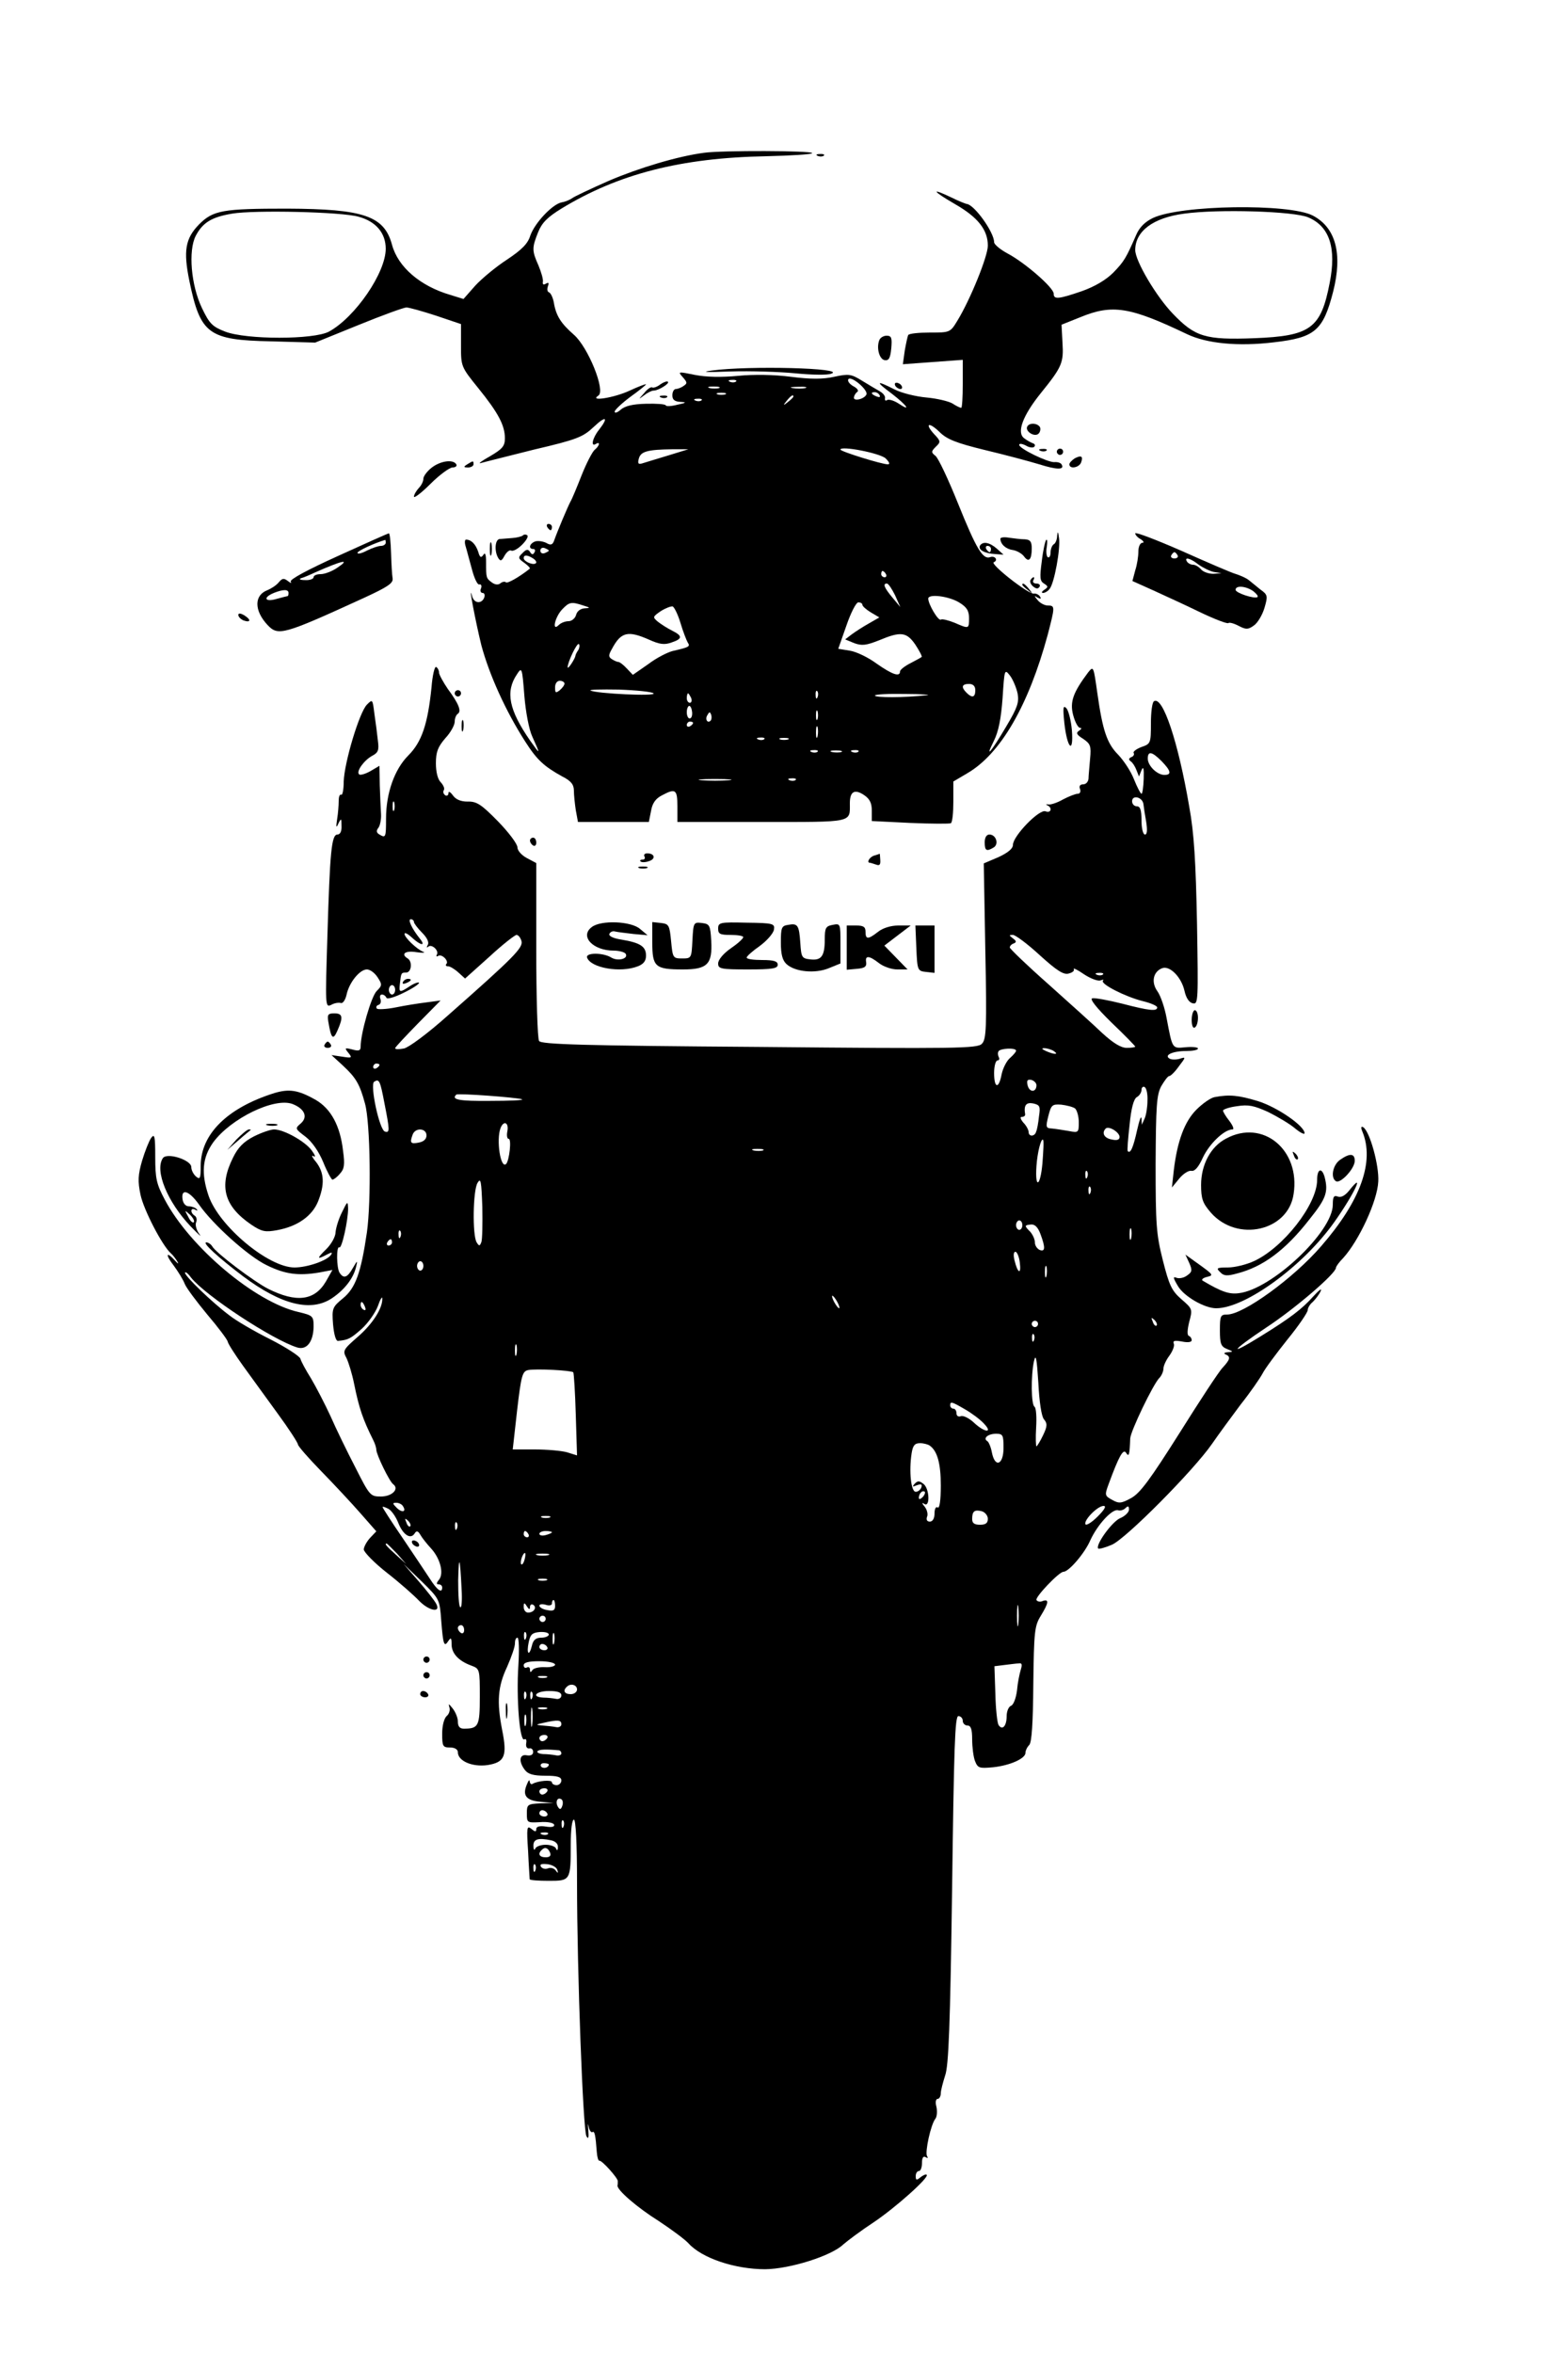 <?xml version="1.0" standalone="no"?>
<!DOCTYPE svg PUBLIC "-//W3C//DTD SVG 20010904//EN"
 "http://www.w3.org/TR/2001/REC-SVG-20010904/DTD/svg10.dtd">
<svg version="1.0" xmlns="http://www.w3.org/2000/svg"
 width="500pt" height="750pt" viewBox="0 0 500 750"
 preserveAspectRatio="xMidYMid meet">

<g transform="translate(0,750) scale(0.1,-0.1)"
fill="#000000" stroke="none">
<path d="M2245 7013 c-84 -11 -207 -48 -303 -89 -59 -26 -112 -51 -118 -56 -7
-5 -21 -11 -33 -13 -30 -6 -86 -66 -100 -106 -8 -26 -27 -45 -75 -77 -34 -22
-80 -60 -101 -83 l-37 -42 -42 13 c-96 28 -167 89 -186 160 -25 92 -90 114
-335 115 -204 0 -235 -5 -280 -50 -44 -45 -51 -84 -31 -181 35 -169 60 -188
261 -192 l140 -4 138 56 c76 31 145 56 153 56 8 0 51 -12 94 -26 l80 -27 0
-68 c0 -67 0 -68 55 -136 64 -79 85 -119 85 -160 0 -25 -8 -34 -47 -57 -27
-15 -40 -25 -30 -22 10 3 87 22 170 43 137 32 156 40 190 72 39 37 49 32 17
-9 -21 -26 -27 -56 -10 -45 15 9 12 -6 -4 -19 -7 -6 -26 -42 -41 -80 -15 -38
-31 -77 -36 -85 -9 -17 -42 -95 -52 -124 -5 -14 -11 -16 -26 -7 -11 5 -27 7
-35 4 -18 -7 -22 -24 -5 -24 5 0 7 -5 3 -11 -4 -8 -9 -7 -14 2 -6 9 -12 9 -24
-4 -15 -14 -14 -17 6 -31 12 -9 20 -17 17 -19 -33 -26 -71 -48 -76 -43 -3 3
-11 2 -17 -3 -7 -6 -17 -5 -27 2 -19 14 -19 15 -19 65 0 25 -3 33 -9 23 -7
-10 -11 -8 -16 10 -8 24 -22 39 -39 39 -4 0 -5 -10 -1 -22 4 -13 12 -45 20
-73 7 -27 17 -49 23 -48 6 2 9 -4 6 -12 -4 -8 -1 -15 5 -15 6 0 8 -7 5 -15 -8
-20 -31 -19 -38 3 -15 54 10 -78 29 -155 25 -93 77 -209 140 -307 37 -58 60
-79 118 -111 28 -14 37 -26 37 -45 0 -14 3 -42 6 -62 l7 -38 113 0 113 0 7 35
c4 25 15 40 35 50 43 23 49 19 49 -35 l0 -50 269 0 c295 0 281 -3 281 60 0 37
15 46 45 26 18 -12 25 -25 25 -50 l0 -33 122 -6 c68 -3 126 -3 130 -1 5 3 8
34 8 69 l0 64 44 26 c107 62 196 217 257 442 23 89 24 93 0 93 -10 0 -25 8
-32 17 -12 14 -12 16 0 8 10 -5 12 -4 7 4 -4 6 -13 10 -19 9 -16 -4 -142 95
-128 100 6 2 9 8 6 12 -3 5 -11 7 -18 4 -23 -8 -44 27 -102 171 -31 77 -63
145 -72 152 -14 11 -14 14 1 29 16 15 16 18 -5 40 -32 35 -17 40 17 7 23 -23
53 -35 143 -57 63 -15 142 -36 175 -46 57 -18 82 -18 71 0 -3 5 -13 8 -23 7
-21 -1 -112 43 -112 55 0 5 9 4 21 -2 11 -7 24 -8 27 -4 4 4 2 9 -4 11 -6 2
-19 9 -28 16 -25 18 -5 72 53 144 68 84 73 97 69 161 l-3 57 60 24 c102 42
158 33 340 -54 63 -30 163 -40 278 -26 130 15 156 37 188 161 31 122 8 205
-65 243 -76 39 -422 34 -510 -8 -25 -12 -43 -30 -53 -54 -32 -73 -38 -84 -73
-120 -23 -23 -58 -44 -100 -59 -76 -26 -90 -27 -90 -8 0 19 -92 99 -147 128
-24 13 -43 29 -43 36 0 32 -64 121 -88 122 -4 1 -25 9 -47 20 -69 33 -63 22
11 -21 73 -42 104 -82 104 -132 0 -34 -56 -172 -97 -239 -23 -38 -24 -38 -88
-38 -35 0 -66 -3 -69 -8 -2 -4 -7 -27 -11 -50 l-6 -43 95 7 96 7 0 -77 c0 -42
-2 -76 -5 -76 -3 0 -16 6 -28 14 -12 7 -49 16 -83 19 -33 3 -79 14 -102 26
-59 30 -62 26 -8 -14 49 -38 63 -59 21 -31 -14 9 -30 14 -36 11 -5 -4 -8 -1
-7 5 2 7 -6 17 -17 23 -11 6 -37 22 -57 34 -34 21 -42 22 -88 12 -36 -8 -75
-8 -138 0 -54 7 -118 8 -169 3 -53 -5 -101 -4 -137 3 -54 11 -55 11 -39 -7 15
-17 15 -20 3 -28 -8 -6 -20 -10 -25 -10 -6 0 -11 -9 -11 -20 0 -14 7 -20 26
-21 20 -1 19 -3 -10 -9 -19 -5 -36 -6 -37 -2 -2 4 -30 6 -64 5 -42 -1 -66 -7
-80 -19 -10 -9 -19 -12 -19 -6 0 5 23 27 50 47 28 20 50 38 50 40 0 2 -24 -7
-52 -20 -49 -23 -131 -36 -100 -16 24 15 -33 155 -78 194 -41 36 -57 60 -64
103 -3 16 -10 30 -15 32 -6 2 -7 10 -4 19 4 11 3 14 -6 9 -8 -5 -11 -3 -10 5
2 8 -5 31 -14 53 -21 47 -21 56 -1 106 12 30 30 48 74 75 182 111 382 162 653
167 81 2 147 6 147 10 0 8 -289 9 -345 1z m-1101 -204 c55 -15 86 -52 86 -102
0 -76 -97 -218 -181 -264 -49 -26 -263 -26 -331 0 -41 16 -50 25 -74 75 -35
73 -44 183 -20 230 22 42 50 60 116 71 68 12 351 6 404 -10z m3028 -2 c68 -29
90 -98 68 -209 -28 -145 -61 -169 -240 -176 -156 -6 -189 4 -260 78 -53 55
-120 168 -120 203 0 60 57 103 156 116 107 15 351 8 396 -12z m-1409 -564 c-6
-15 -43 -24 -40 -9 1 6 6 14 11 17 5 4 -1 12 -13 18 -12 7 -19 16 -16 22 8 13
63 -33 58 -48z m-416 41 c-3 -3 -12 -4 -19 -1 -8 3 -5 6 6 6 11 1 17 -2 13 -5z
m-54 -21 c-7 -2 -21 -2 -30 0 -10 3 -4 5 12 5 17 0 24 -2 18 -5z m275 0 c-10
-2 -28 -2 -40 0 -13 2 -5 4 17 4 22 1 32 -1 23 -4z m-255 -20 c-7 -2 -19 -2
-25 0 -7 3 -2 5 12 5 14 0 19 -2 13 -5z m492 -3 c3 -6 -1 -7 -9 -4 -18 7 -21
14 -7 14 6 0 13 -4 16 -10z m-275 -4 c0 -2 -8 -10 -17 -17 -16 -13 -17 -12 -4
4 13 16 21 21 21 13z m-293 -12 c-3 -3 -12 -4 -19 -1 -8 3 -5 6 6 6 11 1 17
-2 13 -5z m-107 -176 c-36 -11 -73 -22 -82 -25 -13 -4 -15 0 -11 15 6 23 27
29 108 30 l50 0 -65 -20z m694 -9 c12 -12 15 -19 7 -19 -19 0 -151 41 -151 47
0 13 125 -11 144 -28z m-1074 -294 c0 -2 -6 -5 -13 -8 -8 -3 -14 1 -14 8 0 7
6 11 14 8 7 -3 13 -6 13 -8z m-50 -25 c8 -5 12 -12 9 -15 -8 -8 -39 5 -39 16
0 11 11 11 30 -1z m1125 -50 c3 -5 1 -10 -4 -10 -6 0 -11 5 -11 10 0 6 2 10 4
10 3 0 8 -4 11 -10z m29 -67 l17 -38 -25 30 c-26 31 -32 45 -18 45 5 0 16 -17
26 -37z m204 -23 c25 -15 32 -27 32 -50 0 -35 0 -35 -46 -15 -20 8 -40 13 -44
10 -8 -5 -40 49 -40 67 0 16 65 8 98 -12z m-1198 -10 c23 -7 23 -8 4 -9 -13
-1 -24 -9 -27 -21 -3 -11 -14 -20 -24 -20 -10 0 -24 -5 -31 -12 -23 -23 -13
24 10 49 23 24 29 26 68 13z m890 2 c0 -4 12 -15 27 -24 l27 -16 -33 -19 c-18
-10 -43 -26 -55 -35 l-21 -16 29 -12 c25 -9 38 -7 79 9 69 29 88 27 116 -14
13 -20 22 -37 20 -39 -2 -2 -19 -11 -36 -20 -18 -9 -33 -21 -33 -26 0 -19 -25
-10 -75 25 -27 20 -65 38 -85 41 l-37 6 26 74 c14 41 31 74 38 74 7 0 13 -3
13 -8z m-580 -58 c8 -27 19 -55 23 -62 9 -13 4 -15 -48 -27 -16 -4 -52 -22
-78 -42 l-49 -34 -19 20 c-11 12 -23 21 -27 21 -4 0 -13 4 -21 9 -11 7 -11 13
0 32 29 55 51 60 119 30 33 -15 49 -17 71 -9 36 12 36 21 2 38 -16 8 -36 21
-46 29 -16 14 -16 15 10 33 16 10 32 16 38 15 5 -2 17 -26 25 -53z m-326 -86
c-5 -7 -9 -15 -9 -18 -1 -9 -24 -45 -25 -37 0 16 30 80 36 74 3 -3 2 -12 -2
-19z m-147 -275 c27 -60 27 -61 -7 -13 -67 97 -79 155 -42 210 16 25 17 23 24
-67 4 -51 15 -109 25 -130z m1548 136 c5 -28 -1 -45 -36 -104 -49 -83 -70
-107 -40 -47 15 30 23 70 28 137 6 92 6 94 24 71 9 -12 20 -38 24 -57z m-1445
32 c0 -5 -7 -14 -15 -21 -13 -10 -15 -9 -15 9 0 12 6 21 15 21 8 0 15 -4 15
-9z m1310 -21 c0 -23 -10 -26 -28 -8 -18 18 -15 28 8 28 13 0 20 -7 20 -20z
m-1026 -10 c10 -10 -182 -1 -201 9 -6 3 34 4 90 3 56 -2 106 -7 111 -12z m523
-12 c-3 -8 -6 -5 -6 6 -1 11 2 17 5 13 3 -3 4 -12 1 -19z m-403 -3 c3 -8 1
-15 -4 -15 -6 0 -10 7 -10 15 0 8 2 15 4 15 2 0 6 -7 10 -15z m751 9 c-71 -8
-165 -8 -165 -1 0 4 44 6 98 5 53 0 84 -3 67 -4z m-748 -54 c1 -11 -2 -20 -8
-20 -5 0 -9 9 -9 20 0 11 4 20 8 20 4 0 8 -9 9 -20z m400 -22 c-3 -7 -5 -2 -5
12 0 14 2 19 5 13 2 -7 2 -19 0 -25z m-341 -5 c-10 -10 -19 5 -10 18 6 11 8
11 12 0 2 -7 1 -15 -2 -18z m-56 -7 c0 -3 -4 -8 -10 -11 -5 -3 -10 -1 -10 4 0
6 5 11 10 11 6 0 10 -2 10 -4z m397 -43 c-3 -10 -5 -4 -5 12 0 17 2 24 5 18 2
-7 2 -21 0 -30z m-170 -9 c-3 -3 -12 -4 -19 -1 -8 3 -5 6 6 6 11 1 17 -2 13
-5z m76 -1 c-7 -2 -19 -2 -25 0 -7 3 -2 5 12 5 14 0 19 -2 13 -5z m94 -39 c-3
-3 -12 -4 -19 -1 -8 3 -5 6 6 6 11 1 17 -2 13 -5z m76 -1 c-7 -2 -21 -2 -30 0
-10 3 -4 5 12 5 17 0 24 -2 18 -5z m54 1 c-3 -3 -12 -4 -19 -1 -8 3 -5 6 6 6
11 1 17 -2 13 -5z m-414 -91 c-24 -2 -62 -2 -85 0 -24 2 -5 4 42 4 47 0 66 -2
43 -4z m214 1 c-3 -3 -12 -4 -19 -1 -8 3 -5 6 6 6 11 1 17 -2 13 -5z"/>
<path d="M2608 7003 c7 -3 16 -2 19 1 4 3 -2 6 -13 5 -11 0 -14 -3 -6 -6z"/>
<path d="M2804 6416 c-10 -25 0 -61 17 -64 13 -2 18 6 21 37 3 34 1 41 -15 41
-9 0 -20 -6 -23 -14z"/>
<path d="M2270 6319 c-38 -5 -19 -6 60 -3 63 2 156 -1 207 -6 51 -5 102 -6
114 -1 49 18 -263 26 -381 10z"/>
<path d="M2106 6275 c-10 -8 -22 -12 -26 -10 -4 3 -16 -5 -26 -18 -19 -21 -19
-21 0 -7 10 8 24 15 30 15 16 0 52 23 46 28 -3 3 -14 -1 -24 -8z"/>
<path d="M2855 6270 c3 -5 11 -10 16 -10 6 0 7 5 4 10 -3 6 -11 10 -16 10 -6
0 -7 -4 -4 -10z"/>
<path d="M2108 6233 c7 -3 16 -2 19 1 4 3 -2 6 -13 5 -11 0 -14 -3 -6 -6z"/>
<path d="M3276 6141 c-9 -15 23 -36 36 -23 5 5 7 15 4 21 -9 13 -33 14 -40 2z"/>
<path d="M3318 6063 c7 -3 16 -2 19 1 4 3 -2 6 -13 5 -11 0 -14 -3 -6 -6z"/>
<path d="M3370 6060 c0 -5 5 -10 10 -10 6 0 10 5 10 10 0 6 -4 10 -10 10 -5 0
-10 -4 -10 -10z"/>
<path d="M3427 6039 c-9 -6 -17 -14 -17 -19 0 -16 30 -11 37 5 8 21 1 25 -20
14z"/>
<path d="M1376 6009 c-14 -11 -26 -27 -26 -35 0 -9 -7 -22 -15 -30 -8 -9 -15
-21 -15 -27 0 -6 24 12 53 41 29 29 61 52 70 52 10 0 15 5 12 10 -10 17 -51
11 -79 -11z"/>
<path d="M1490 6020 c-13 -8 -12 -10 3 -10 9 0 17 5 17 10 0 12 -1 12 -20 0z"/>
<path d="M1745 5820 c3 -5 8 -10 11 -10 2 0 4 5 4 10 0 6 -5 10 -11 10 -5 0
-7 -4 -4 -10z"/>
<path d="M3371 5793 c0 -12 -5 -25 -11 -28 -5 -3 -10 -15 -10 -26 0 -11 -4
-18 -9 -15 -4 3 -6 18 -3 33 2 16 2 25 -2 22 -3 -3 -10 -33 -14 -68 -7 -52 -6
-63 7 -71 14 -9 14 -11 1 -20 -8 -5 -10 -10 -4 -10 6 0 16 6 21 13 15 18 35
128 30 162 -3 21 -4 23 -6 8z"/>
<path d="M3620 5800 c0 -5 8 -14 18 -19 9 -6 11 -11 5 -11 -7 0 -13 -12 -13
-28 0 -15 -4 -42 -10 -60 l-9 -34 67 -30 c37 -17 105 -48 150 -70 46 -22 86
-37 89 -34 3 3 18 -1 33 -9 23 -12 30 -12 48 1 12 8 27 33 34 56 11 38 11 42
-13 59 -13 11 -30 24 -37 30 -7 6 -25 14 -40 19 -15 4 -93 38 -174 74 -82 36
-148 61 -148 56z m135 -70 c3 -5 -1 -10 -10 -10 -9 0 -13 5 -10 10 3 6 8 10
10 10 2 0 7 -4 10 -10z m66 -29 c14 -10 36 -21 49 -24 l25 -4 -26 -2 c-15 0
-32 6 -39 14 -7 8 -18 15 -26 15 -7 0 -16 5 -19 10 -10 16 11 11 36 -9z m175
-85 c10 -8 17 -16 14 -19 -9 -7 -70 13 -70 23 0 15 33 12 56 -4z"/>
<path d="M1078 5728 c-97 -44 -155 -75 -151 -82 4 -6 0 -5 -9 2 -13 10 -18 9
-29 -4 -7 -9 -24 -20 -36 -25 -43 -16 -43 -65 0 -111 34 -36 49 -32 307 86 76
35 94 47 92 62 -2 11 -4 47 -5 81 -1 35 -4 63 -7 63 -3 0 -76 -33 -162 -72z
m152 42 c0 -5 -7 -10 -15 -10 -9 0 -29 -7 -45 -15 -17 -9 -30 -12 -30 -7 0 6
54 31 88 41 1 1 2 -3 2 -9z m-155 -80 c-16 -11 -40 -20 -52 -20 -13 0 -23 -4
-23 -10 0 -5 -12 -10 -27 -9 -16 0 -21 3 -13 6 8 2 29 11 46 19 86 38 114 44
69 14z m-155 -80 c0 -5 -1 -10 -3 -10 -1 0 -17 -4 -35 -9 -37 -11 -45 4 -9 19
30 12 47 12 47 0z"/>
<path d="M1667 5793 c-4 -3 -19 -7 -34 -8 -16 -1 -34 -3 -40 -3 -15 -2 -17
-40 -4 -61 7 -11 11 -9 20 8 7 12 16 19 21 16 6 -3 21 5 35 19 14 14 21 27 16
30 -4 3 -11 3 -14 -1z"/>
<path d="M3190 5783 c0 -17 17 -33 39 -36 13 -2 29 -11 36 -20 15 -21 25 -12
25 25 0 22 -5 28 -22 29 -13 0 -35 3 -50 5 -16 3 -28 1 -28 -3z"/>
<path d="M1562 5750 c0 -19 2 -27 5 -17 2 9 2 25 0 35 -3 9 -5 1 -5 -18z"/>
<path d="M3125 5761 c-7 -13 14 -25 48 -27 l27 -2 -21 19 c-24 21 -45 24 -54
10z m35 -11 c0 -5 -2 -10 -4 -10 -3 0 -8 5 -11 10 -3 6 -1 10 4 10 6 0 11 -4
11 -10z"/>
<path d="M3286 5651 c-3 -5 1 -14 8 -20 10 -8 16 -9 21 -1 3 5 -1 10 -10 10
-9 0 -13 5 -10 10 3 6 4 10 1 10 -3 0 -7 -4 -10 -9z"/>
<path d="M3260 5636 c0 -2 8 -10 18 -17 15 -13 16 -12 3 4 -13 16 -21 21 -21
13z"/>
<path d="M760 5540 c0 -6 7 -13 15 -17 24 -9 27 1 5 15 -13 8 -20 8 -20 2z"/>
<path d="M1376 5309 c-12 -117 -31 -174 -74 -217 -44 -44 -71 -120 -71 -201 0
-60 -1 -63 -21 -51 -10 6 -11 12 -3 22 5 7 9 27 8 43 -1 17 -3 58 -4 92 l-1
62 -29 -17 c-16 -9 -33 -14 -36 -10 -10 9 16 45 42 59 19 10 22 18 18 48 -2
20 -7 58 -11 85 -6 48 -6 48 -24 30 -24 -24 -72 -184 -74 -245 0 -26 -4 -45
-8 -42 -5 2 -8 -7 -8 -20 0 -14 -2 -40 -5 -58 -4 -26 -3 -30 4 -14 9 18 10 17
10 -7 1 -17 -4 -28 -13 -28 -19 0 -24 -55 -32 -324 -7 -223 -7 -228 12 -219
10 6 24 8 31 6 6 -2 14 9 18 26 8 39 42 81 65 81 10 0 25 -11 34 -25 15 -23
15 -26 -3 -44 -17 -17 -51 -134 -51 -177 0 -13 -6 -15 -27 -9 -24 6 -25 5 -12
-11 13 -16 11 -17 -20 -12 l-34 5 36 -33 c42 -39 54 -59 71 -122 17 -61 20
-311 6 -410 -19 -129 -36 -177 -76 -210 -34 -28 -36 -32 -32 -83 3 -33 9 -54
16 -53 32 3 40 7 75 38 21 19 44 52 52 73 7 21 14 32 14 25 2 -31 -31 -82 -77
-122 -48 -42 -50 -45 -37 -69 7 -15 18 -51 24 -81 16 -79 28 -114 62 -182 5
-10 9 -23 9 -29 0 -15 42 -102 54 -110 20 -15 -4 -39 -39 -39 -34 0 -36 2 -82
93 -26 50 -62 124 -79 163 -18 39 -46 93 -62 120 -17 27 -32 55 -34 63 -2 8
-45 36 -96 62 -52 26 -110 60 -130 76 -55 41 -142 125 -142 136 0 5 9 -1 19
-15 46 -58 261 -199 339 -223 30 -9 51 18 52 66 0 34 -2 36 -48 47 -138 31
-347 207 -427 359 -26 49 -30 67 -30 135 0 66 -2 76 -13 61 -7 -10 -20 -43
-29 -73 -13 -45 -14 -65 -5 -108 10 -48 69 -162 97 -187 6 -5 15 -17 20 -25 6
-10 3 -9 -7 2 -28 31 -32 20 -4 -16 14 -19 30 -45 35 -58 5 -13 38 -57 72 -98
35 -41 64 -80 65 -86 1 -7 23 -41 48 -76 25 -35 75 -103 111 -153 36 -49 65
-94 65 -99 0 -5 33 -43 74 -85 41 -42 97 -102 125 -134 l51 -58 -20 -21 c-11
-12 -20 -29 -20 -37 1 -9 34 -43 75 -75 41 -32 86 -72 101 -88 32 -33 71 -40
55 -10 -5 10 -31 43 -57 73 l-47 54 58 -56 c57 -56 57 -57 62 -125 6 -76 9
-86 23 -64 8 12 10 9 10 -11 0 -29 22 -53 63 -68 27 -10 27 -12 27 -100 0 -93
-4 -101 -51 -101 -13 0 -19 7 -19 23 0 12 -8 31 -17 42 -12 15 -14 16 -10 3 3
-9 -1 -22 -9 -28 -8 -8 -14 -30 -14 -56 0 -40 2 -44 25 -44 15 0 25 -6 25 -15
0 -28 46 -48 95 -41 55 9 63 29 46 113 -17 88 -14 137 16 200 14 32 26 66 25
76 0 9 3 17 8 17 5 0 6 -40 3 -88 -7 -104 4 -245 19 -236 5 3 8 -2 6 -12 -2
-11 2 -18 10 -17 6 2 12 -3 12 -11 0 -9 -7 -13 -20 -11 -24 5 -27 -20 -6 -47
10 -13 27 -18 65 -18 39 0 51 -4 51 -15 0 -8 -7 -15 -15 -15 -8 0 -15 4 -15 9
0 9 -45 5 -62 -5 -4 -3 -8 1 -9 8 0 7 -4 3 -9 -10 -15 -35 -2 -51 43 -55 l42
-4 -42 -1 c-41 -2 -43 -4 -43 -32 0 -30 1 -30 42 -28 23 2 43 -2 45 -8 2 -7
-8 -9 -27 -6 -19 3 -30 0 -30 -8 0 -10 -4 -9 -16 1 -14 11 -15 4 -10 -72 2
-46 5 -86 5 -89 1 -3 28 -5 60 -5 70 0 71 0 71 118 0 44 4 77 10 77 6 0 10
-74 10 -202 0 -278 19 -788 30 -807 6 -11 8 -5 6 19 -2 19 -1 25 1 12 2 -12 8
-20 12 -18 7 5 10 -9 14 -63 1 -16 5 -29 8 -28 8 2 59 -55 59 -65 0 -5 0 -11
-1 -14 -2 -14 61 -69 131 -113 41 -27 84 -59 95 -71 43 -48 149 -83 245 -83
80 1 212 43 249 79 15 13 58 45 96 70 69 46 179 144 170 152 -2 3 -11 -1 -20
-8 -12 -10 -15 -10 -15 4 0 9 5 16 10 16 6 0 10 12 10 26 0 16 4 23 12 18 7
-4 8 -3 4 4 -7 12 12 101 27 119 5 7 6 24 3 38 -4 14 -2 25 4 25 5 0 10 8 10
18 0 9 7 35 14 57 11 31 16 161 22 593 6 454 9 552 20 552 8 0 14 -7 14 -15 0
-8 7 -15 15 -15 11 0 15 -12 15 -44 0 -25 4 -56 9 -69 9 -23 14 -24 58 -20 55
6 103 28 103 46 0 7 5 18 12 25 8 8 12 69 13 194 2 168 4 186 24 218 25 41 27
54 6 47 -8 -4 -17 -2 -20 3 -5 9 72 90 86 90 17 0 68 59 86 101 23 50 71 102
89 95 6 -2 17 1 23 7 8 8 11 7 11 -5 0 -8 -13 -21 -28 -27 -26 -11 -80 -86
-70 -97 3 -2 22 3 43 12 44 18 262 238 320 322 20 29 61 85 91 125 31 39 62
84 70 99 8 16 44 64 79 108 36 44 65 87 65 94 0 7 7 19 16 26 8 8 20 23 25 34
6 12 -5 4 -23 -16 -37 -41 -72 -68 -169 -128 -105 -65 -93 -46 18 28 93 61
223 173 223 191 0 4 10 18 23 31 50 55 109 181 112 244 3 51 -27 160 -48 173
-7 4 -8 -1 -3 -13 40 -96 -5 -221 -131 -366 -88 -102 -248 -218 -300 -218 -21
0 -23 -4 -23 -50 0 -43 3 -52 23 -60 20 -8 21 -9 2 -10 -11 -1 -14 -4 -7 -7
17 -7 15 -16 -9 -42 -12 -12 -74 -107 -138 -209 -93 -147 -125 -191 -154 -207
-31 -17 -39 -18 -60 -6 -24 13 -25 15 -12 50 33 90 47 115 56 100 9 -14 11 -7
13 46 1 23 73 173 93 193 7 7 13 21 13 30 0 9 9 28 19 41 10 14 17 31 14 38
-4 10 3 11 26 7 19 -4 31 -2 31 4 0 6 -4 12 -9 14 -6 2 -5 19 1 44 11 41 11
42 -25 73 -31 27 -39 45 -59 124 -21 83 -23 114 -23 307 1 184 3 220 18 248
10 17 21 32 25 32 5 0 19 14 31 31 23 30 23 31 2 24 -11 -3 -26 -3 -32 1 -18
11 11 24 54 24 20 0 37 3 37 8 0 4 -18 6 -39 4 -44 -4 -42 -7 -61 93 -6 33
-19 71 -29 85 -21 29 -14 63 15 74 24 9 61 -28 71 -72 5 -23 15 -38 27 -40 17
-4 17 10 13 255 -4 195 -9 286 -25 373 -35 205 -84 352 -112 335 -6 -3 -10
-35 -10 -71 0 -63 -1 -65 -30 -75 -16 -6 -28 -15 -25 -19 3 -5 -1 -11 -7 -13
-9 -4 -10 -8 -2 -14 6 -4 14 -17 18 -28 l8 -20 8 20 c6 14 8 6 7 -27 -1 -27
-4 -48 -7 -48 -3 0 -14 21 -24 46 -10 26 -33 60 -50 78 -36 36 -50 77 -67 198
-12 84 -12 86 -29 65 -48 -64 -59 -94 -48 -136 6 -23 16 -41 22 -41 6 0 5 -4
-3 -9 -11 -7 -8 -13 13 -26 23 -16 26 -22 22 -64 -2 -25 -5 -54 -5 -63 -1 -10
-8 -18 -17 -18 -10 0 -14 -6 -10 -15 3 -8 0 -15 -7 -15 -7 0 -28 -8 -47 -18
-19 -11 -41 -18 -48 -16 -7 1 -8 0 -2 -3 17 -8 11 -26 -6 -19 -20 8 -104 -79
-104 -107 0 -12 -16 -25 -46 -39 l-47 -20 5 -280 c5 -246 3 -281 -11 -295 -14
-15 -83 -16 -710 -10 -560 4 -696 8 -702 19 -5 7 -9 138 -9 290 l0 277 -30 16
c-17 9 -30 24 -30 34 0 11 -28 48 -62 83 -53 54 -68 64 -97 63 -22 0 -38 7
-47 20 -8 11 -14 14 -14 7 0 -7 -5 -10 -10 -7 -6 4 -8 11 -5 16 4 5 -1 16 -9
25 -10 9 -16 33 -16 61 0 36 6 52 30 80 17 18 30 42 30 53 0 10 4 21 10 25 12
8 3 32 -32 79 -15 22 -28 46 -28 52 0 7 -4 15 -9 18 -5 3 -12 -26 -15 -65z
m2328 -235 c30 -31 33 -44 9 -44 -23 0 -53 29 -53 52 0 25 13 23 44 -8z m-58
-136 c1 -10 5 -36 9 -58 4 -26 3 -40 -4 -40 -6 0 -11 19 -11 45 0 33 -4 45
-15 45 -8 0 -15 7 -15 16 0 21 32 14 36 -8z m-2389 -20 c-3 -7 -5 -2 -5 12 0
14 2 19 5 13 2 -7 2 -19 0 -25z m63 -357 c0 -4 12 -20 26 -34 16 -16 23 -31
18 -39 -4 -7 -4 -10 1 -6 11 11 36 -12 28 -25 -3 -5 -1 -7 4 -4 12 8 36 -17
26 -26 -3 -4 -1 -7 6 -7 6 0 21 -9 33 -20 l21 -19 77 69 c42 39 82 70 87 70 6
0 13 -9 16 -20 5 -21 -24 -51 -234 -236 -66 -59 -126 -103 -141 -106 -16 -3
-28 -3 -28 1 0 3 33 38 73 79 l72 73 -45 -6 c-25 -3 -69 -10 -98 -16 -30 -6
-57 -7 -60 -4 -4 4 -2 10 5 12 7 2 9 11 6 19 -3 8 -1 14 5 14 6 0 12 -5 14
-10 2 -6 26 1 56 16 29 14 51 29 48 32 -3 2 -17 -3 -30 -12 -32 -21 -34 -20
-31 7 4 36 4 37 20 37 17 0 21 35 5 45 -23 14 -8 26 28 20 20 -3 30 -2 22 1
-22 9 -60 46 -60 57 0 6 10 1 23 -11 28 -26 46 -29 26 -4 -25 31 -40 62 -29
62 5 0 10 -4 10 -9z m1996 -106 c54 -49 76 -63 92 -58 12 3 19 9 16 14 -3 5
12 -2 32 -16 21 -14 45 -23 53 -20 9 3 12 3 8 -1 -9 -10 71 -51 127 -65 25 -6
46 -15 46 -20 0 -13 -24 -11 -112 12 -44 11 -87 19 -95 17 -9 -2 13 -30 61
-77 42 -40 76 -75 76 -77 0 -2 -12 -4 -27 -4 -19 0 -44 16 -78 47 -27 26 -105
96 -172 156 -68 60 -123 113 -123 117 0 5 6 11 13 13 9 4 8 8 -3 16 -13 10
-13 11 0 11 8 0 47 -29 86 -65z m201 -61 c-3 -3 -12 -4 -19 -1 -8 3 -5 6 6 6
11 1 17 -2 13 -5z m-2257 -49 c0 -8 -4 -15 -10 -15 -5 0 -10 7 -10 15 0 8 5
15 10 15 6 0 10 -7 10 -15z m1980 -194 c0 -4 -9 -14 -19 -23 -11 -9 -23 -33
-27 -52 -9 -48 -24 -46 -24 4 0 22 5 40 11 40 5 0 7 5 4 10 -3 6 -4 14 -1 19
6 10 56 12 56 2z m120 -1 c18 -12 2 -12 -25 0 -13 6 -15 9 -5 9 8 0 22 -4 30
-9z m-2150 -44 c0 -3 -4 -8 -10 -11 -5 -3 -10 -1 -10 4 0 6 5 11 10 11 6 0 10
-2 10 -4z m16 -123 c17 -86 17 -94 2 -90 -18 3 -49 150 -35 159 16 10 19 5 33
-69z m2079 58 c0 -23 -22 -24 -28 -1 -4 16 -1 20 11 18 9 -2 17 -10 17 -17z
m354 -49 c0 -20 -4 -46 -9 -57 l-9 -20 -1 20 c-1 11 -7 -6 -14 -37 -12 -54
-21 -77 -30 -67 -2 2 1 40 6 84 5 52 13 82 23 88 8 4 15 15 15 23 0 8 5 12 10
9 6 -3 10 -23 9 -43z m-1994 4 c6 -3 -41 -5 -102 -5 -100 -1 -125 4 -108 20 5
5 194 -9 210 -15z m1648 -55 c-2 -20 -6 -42 -9 -48 -4 -16 -24 -17 -24 -1 0 6
-7 20 -17 30 -9 11 -11 18 -5 18 7 0 11 3 11 8 -5 29 3 39 25 35 22 -5 24 -9
19 -42z m115 26 c6 -5 12 -25 12 -44 0 -33 -1 -34 -32 -28 -18 3 -42 7 -54 8
-19 1 -20 4 -11 40 9 35 12 38 41 36 17 -2 37 -7 44 -12z m-1810 -72 c-3 -14
-1 -25 4 -25 10 0 2 -69 -8 -80 -18 -17 -32 77 -18 114 10 26 27 18 22 -9z
m1952 -19 c0 -9 -8 -12 -25 -8 -24 4 -33 21 -19 35 10 9 44 -12 44 -27z
m-2210 5 c0 -12 -9 -20 -25 -23 -26 -5 -29 -1 -19 26 9 23 44 20 44 -3z m1964
-90 c-7 -75 -24 -81 -19 -8 3 45 15 90 21 84 3 -2 1 -37 -2 -76z m-891 42 c-7
-2 -21 -2 -30 0 -10 3 -4 5 12 5 17 0 24 -2 18 -5z m1034 -85 c-3 -8 -6 -5 -6
6 -1 11 2 17 5 13 3 -3 4 -12 1 -19z m-1932 -207 c-5 -13 -7 -14 -15 -1 -14
22 -12 167 3 190 10 17 12 6 15 -77 1 -53 0 -104 -3 -112z m1942 157 c-3 -8
-6 -5 -6 6 -1 11 2 17 5 13 3 -3 4 -12 1 -19z m-217 -103 c0 -8 -4 -15 -10
-15 -5 0 -10 7 -10 15 0 8 5 15 10 15 6 0 10 -7 10 -15z m58 -29 c16 -43 15
-57 -3 -50 -8 4 -15 14 -15 24 0 10 -7 25 -15 34 -19 19 -19 21 3 23 12 1 22
-9 30 -31z m289 -13 c-3 -10 -5 -4 -5 12 0 17 2 24 5 18 2 -7 2 -21 0 -30z
m-2330 5 c-3 -8 -6 -5 -6 6 -1 11 2 17 5 13 3 -3 4 -12 1 -19z m-27 -18 c0 -5
-5 -10 -11 -10 -5 0 -7 5 -4 10 3 6 8 10 11 10 2 0 4 -4 4 -10z m2002 -65 c5
-39 -7 -34 -17 8 -4 16 -3 27 3 27 5 0 12 -16 14 -35z m-1902 -10 c0 -8 -4
-15 -10 -15 -5 0 -10 7 -10 15 0 8 5 15 10 15 6 0 10 -7 10 -15z m1987 -32
c-3 -10 -5 -4 -5 12 0 17 2 24 5 18 2 -7 2 -21 0 -30z m-667 -83 c6 -11 8 -20
6 -20 -3 0 -10 9 -16 20 -6 11 -8 20 -6 20 3 0 10 -9 16 -20z m-1506 -16 c3
-8 2 -12 -4 -9 -6 3 -10 10 -10 16 0 14 7 11 14 -7z m2524 -59 c-3 -3 -9 2
-12 12 -6 14 -5 15 5 6 7 -7 10 -15 7 -18z m-378 5 c0 -5 -4 -10 -10 -10 -5 0
-10 5 -10 10 0 6 5 10 10 10 6 0 10 -4 10 -10z m-13 -52 c-3 -8 -6 -5 -6 6 -1
11 2 17 5 13 3 -3 4 -12 1 -19z m-1650 -45 c-3 -10 -5 -4 -5 12 0 17 2 24 5
18 2 -7 2 -21 0 -30z m1682 -207 c11 -13 11 -22 -3 -51 -9 -19 -19 -35 -21
-35 -2 0 -3 27 -1 60 2 33 0 62 -5 66 -11 6 -12 98 -2 145 6 26 9 10 14 -68 3
-61 10 -108 18 -117z m-1501 150 c2 -3 6 -64 8 -135 l4 -130 -32 10 c-18 5
-64 9 -103 9 l-70 0 14 125 c13 112 17 124 35 128 27 5 137 -1 144 -7z m1249
-118 c21 -12 48 -32 60 -45 31 -32 3 -30 -32 3 -15 14 -34 23 -41 20 -8 -3
-14 1 -14 9 0 8 -4 15 -10 15 -5 0 -10 5 -10 10 0 14 4 13 47 -12z m123 -123
c0 -54 -27 -65 -37 -15 -3 17 -10 33 -14 36 -16 9 1 24 27 24 22 0 24 -4 24
-45z m-235 7 c24 -17 35 -57 35 -127 0 -48 -4 -74 -10 -70 -6 4 -10 -5 -10
-19 0 -16 -6 -26 -15 -26 -9 0 -12 6 -9 15 4 8 0 23 -7 32 -10 12 -10 15 -1 9
18 -11 16 49 -3 64 -13 10 -18 11 -28 1 -9 -10 -8 -11 7 -5 14 5 17 3 14 -7
-3 -8 -11 -14 -18 -14 -15 0 -22 65 -13 123 4 25 10 32 27 32 11 0 26 -4 31
-8z m-23 -164 c-7 -7 -12 -8 -12 -2 0 6 3 14 7 17 3 4 9 5 12 2 2 -3 -1 -11
-7 -17z m-1657 -29 c12 -18 -3 -22 -20 -5 -14 14 -14 16 -1 16 8 0 18 -5 21
-11z m-15 -53 c15 -38 39 -54 52 -34 6 10 11 9 19 -5 5 -9 21 -29 34 -43 29
-32 41 -79 25 -99 -9 -11 -9 -15 -1 -15 6 0 11 -4 11 -10 0 -20 -16 -9 -40 29
-14 21 -53 80 -87 130 -35 51 -63 95 -63 97 0 3 8 0 18 -5 10 -5 24 -25 32
-45z m2230 20 c-19 -19 -37 -30 -39 -24 -5 13 39 58 58 58 10 0 3 -12 -19 -34z
m-350 -7 c0 -14 -7 -19 -25 -19 -18 0 -25 5 -25 18 0 25 7 31 31 25 10 -3 19
-14 19 -24z m-1397 4 c-7 -2 -19 -2 -25 0 -7 3 -2 5 12 5 14 0 19 -2 13 -5z
m-445 -28 c-3 -3 -9 2 -12 12 -6 14 -5 15 5 6 7 -7 10 -15 7 -18z m149 -7 c-3
-8 -6 -5 -6 6 -1 11 2 17 5 13 3 -3 4 -12 1 -19z m228 -18 c3 -5 1 -10 -4 -10
-6 0 -11 5 -11 10 0 6 2 10 4 10 3 0 8 -4 11 -10z m75 6 c0 -2 -9 -6 -20 -9
-11 -3 -20 -1 -20 4 0 5 9 9 20 9 11 0 20 -2 20 -4z m-494 -68 l29 -33 -32 29
c-31 28 -38 36 -30 36 2 0 16 -15 33 -32z m407 -18 c-3 -12 -8 -19 -11 -16 -5
6 5 36 12 36 2 0 2 -9 -1 -20z m75 13 c-10 -2 -26 -2 -35 0 -10 3 -2 5 17 5
19 0 27 -2 18 -5z m-276 -110 c2 -33 0 -59 -4 -56 -5 2 -7 41 -7 86 2 86 6 74
11 -30z m271 30 c-7 -2 -19 -2 -25 0 -7 3 -2 5 12 5 14 0 19 -2 13 -5z m27
-82 c0 -14 -6 -17 -25 -13 -14 2 -25 9 -25 14 0 5 9 6 20 3 11 -4 20 -2 20 4
0 6 2 11 5 11 3 0 5 -8 5 -19z m1477 -58 c-2 -16 -4 -3 -4 27 0 30 2 43 4 28
2 -16 2 -40 0 -55z m-1557 55 c0 7 5 10 10 7 13 -8 3 -25 -16 -25 -8 0 -14 8
-14 18 0 14 2 15 10 2 7 -11 10 -11 10 -2z m50 -38 c0 -5 -4 -10 -10 -10 -5 0
-10 5 -10 10 0 6 5 10 10 10 6 0 10 -4 10 -10z m-260 -36 c0 -8 -4 -12 -10 -9
-5 3 -10 10 -10 16 0 5 5 9 10 9 6 0 10 -7 10 -16z m197 -26 c-3 -8 -6 -5 -6
6 -1 11 2 17 5 13 3 -3 4 -12 1 -19z m73 12 c0 -5 -11 -10 -24 -10 -17 0 -26
-7 -30 -26 -9 -36 -18 -25 -10 12 5 24 11 30 35 32 16 1 29 -2 29 -8z m17 -27
c-3 -10 -5 -4 -5 12 0 17 2 24 5 18 2 -7 2 -21 0 -30z m-22 -13 c3 -5 -1 -10
-9 -10 -9 0 -16 5 -16 10 0 6 4 10 9 10 6 0 13 -4 16 -10z m25 -56 c0 -5 -15
-9 -32 -8 -18 1 -36 -3 -40 -9 -6 -9 -8 -8 -8 1 0 7 -4 10 -10 7 -5 -3 -10 0
-10 7 0 9 15 13 50 13 28 0 50 -5 50 -11z m1485 -16 c-4 -13 -10 -42 -12 -66
-3 -24 -11 -46 -19 -49 -8 -3 -14 -18 -14 -33 0 -32 -14 -47 -26 -28 -4 7 -9
51 -10 99 l-3 88 32 4 c18 2 38 5 46 5 10 2 11 -4 6 -20z m-1512 -25 c-7 -2
-19 -2 -25 0 -7 3 -2 5 12 5 14 0 19 -2 13 -5z m97 -38 c0 -8 -9 -15 -20 -15
-20 0 -26 11 -13 23 12 13 33 7 33 -8z m-163 -27 c-3 -8 -6 -5 -6 6 -1 11 2
17 5 13 3 -3 4 -12 1 -19z m20 0 c-3 -8 -6 -5 -6 6 -1 11 2 17 5 13 3 -3 4
-12 1 -19z m93 8 c0 -8 -8 -13 -17 -11 -10 2 -28 4 -40 4 -41 2 -24 21 17 21
28 0 40 -4 40 -14z m-93 -93 c-2 -16 -4 -5 -4 22 0 28 2 40 4 28 2 -13 2 -35
0 -50z m46 50 c-7 -2 -19 -2 -25 0 -7 3 -2 5 12 5 14 0 19 -2 13 -5z m-66 -50
c-3 -10 -5 -4 -5 12 0 17 2 24 5 18 2 -7 2 -21 0 -30z m113 1 c0 -7 -8 -11
-17 -9 -10 2 -29 4 -43 5 -23 2 -23 3 5 9 44 10 55 9 55 -5z m-45 -44 c-3 -5
-10 -10 -16 -10 -5 0 -9 5 -9 10 0 6 7 10 16 10 8 0 12 -4 9 -10z m38 -39 c4
-1 7 -5 7 -10 0 -5 -8 -8 -17 -6 -10 2 -28 4 -41 4 -13 1 -21 5 -18 9 4 6 26
7 69 3z m-33 -45 c0 -11 -19 -15 -25 -6 -3 5 1 10 9 10 9 0 16 -2 16 -4z m-5
-86 c-3 -5 -10 -10 -16 -10 -5 0 -9 5 -9 10 0 6 7 10 16 10 8 0 12 -4 9 -10z
m48 -46 c-4 -12 -8 -13 -14 -3 -9 15 -2 32 11 24 5 -3 6 -13 3 -21z m-48 -24
c3 -5 -1 -10 -9 -10 -9 0 -16 5 -16 10 0 6 4 10 9 10 6 0 13 -4 16 -10z m52
-42 c-3 -8 -6 -5 -6 6 -1 11 2 17 5 13 3 -3 4 -12 1 -19z m-50 -24 c-3 -3 -12
-4 -19 -1 -8 3 -5 6 6 6 11 1 17 -2 13 -5z m11 -20 c13 -3 22 -11 21 -22 0
-10 -3 -12 -6 -4 -2 6 -17 12 -33 12 -16 0 -31 -6 -33 -12 -3 -7 -6 -4 -6 8
-1 22 15 27 57 18z m-4 -39 c4 -10 -1 -15 -14 -15 -20 0 -26 11 -13 23 10 11
20 8 27 -8z m-47 -57 c-3 -8 -6 -5 -6 6 -1 11 2 17 5 13 3 -3 4 -12 1 -19z
m70 2 c4 -11 2 -12 -5 -2 -5 7 -16 10 -24 7 -9 -4 -19 -1 -23 5 -5 8 2 10 21
8 15 -2 29 -10 31 -18z"/>
<path d="M1285 4370 c-3 -6 1 -7 9 -4 18 7 21 14 7 14 -6 0 -13 -4 -16 -10z"/>
<path d="M1315 2580 c3 -5 11 -10 16 -10 6 0 7 5 4 10 -3 6 -11 10 -16 10 -6
0 -7 -4 -4 -10z"/>
<path d="M1450 5290 c0 -5 5 -10 10 -10 6 0 10 5 10 10 0 6 -4 10 -10 10 -5 0
-10 -4 -10 -10z"/>
<path d="M3394 5195 c9 -81 30 -101 24 -22 -3 32 -11 63 -18 70 -10 10 -11 1
-6 -48z"/>
<path d="M1472 5185 c0 -16 2 -22 5 -12 2 9 2 23 0 30 -3 6 -5 -1 -5 -18z"/>
<path d="M3140 4815 c0 -27 6 -30 29 -16 17 11 7 41 -14 41 -9 0 -15 -9 -15
-25z"/>
<path d="M1690 4821 c0 -6 5 -13 10 -16 6 -3 10 1 10 9 0 9 -4 16 -10 16 -5 0
-10 -4 -10 -9z"/>
<path d="M2055 4770 c3 -5 1 -10 -6 -10 -7 0 -10 -3 -6 -6 3 -3 15 -3 26 1 23
7 19 25 -5 25 -8 0 -12 -4 -9 -10z"/>
<path d="M2788 4773 c-15 -4 -26 -23 -14 -23 2 0 11 -3 20 -6 11 -4 14 0 13
15 -1 12 -1 20 -2 20 0 -1 -8 -3 -17 -6z"/>
<path d="M2038 4733 c6 -2 18 -2 25 0 6 3 1 5 -13 5 -14 0 -19 -2 -12 -5z"/>
<path d="M1887 4545 c-39 -29 3 -75 70 -75 17 0 35 -5 38 -10 10 -16 -25 -25
-46 -12 -26 16 -82 16 -77 0 11 -33 106 -50 162 -28 18 7 26 17 26 34 0 29
-18 41 -78 51 -26 4 -41 11 -39 18 3 7 11 10 18 8 8 -2 34 -5 59 -8 l45 -4
-24 20 c-28 25 -125 29 -154 6z"/>
<path d="M2080 4496 c0 -78 9 -86 98 -86 78 0 94 17 90 91 -3 50 -5 54 -30 57
-26 3 -27 2 -30 -55 -3 -57 -3 -58 -33 -58 -29 0 -30 2 -35 55 -5 51 -7 55
-32 58 l-28 3 0 -65z"/>
<path d="M2290 4540 c0 -17 6 -20 40 -20 22 0 40 -3 40 -7 0 -5 -18 -21 -40
-36 -23 -16 -40 -36 -40 -48 0 -17 8 -19 95 -19 78 0 95 3 95 15 0 11 -12 15
-50 15 -27 0 -50 3 -49 8 0 4 19 21 42 37 23 17 43 40 45 52 3 19 -2 21 -87
22 -85 2 -91 1 -91 -19z"/>
<path d="M2513 4552 c-21 -3 -23 -9 -23 -56 0 -38 5 -57 18 -69 27 -25 92 -31
135 -13 l37 15 0 64 c0 63 0 64 -25 59 -22 -4 -25 -10 -25 -46 0 -54 -11 -68
-46 -64 -27 3 -29 6 -32 53 -4 56 -8 63 -39 57z"/>
<path d="M2700 4479 l0 -70 33 3 c24 2 31 7 29 21 -4 22 9 22 41 -3 14 -11 40
-20 58 -20 l33 0 -37 38 -37 38 42 32 42 32 -40 0 c-23 0 -49 -8 -64 -20 -32
-25 -40 -25 -40 0 0 16 -7 20 -30 20 l-30 0 0 -71z"/>
<path d="M2922 4478 c3 -71 4 -73 31 -76 l27 -3 0 75 0 76 -30 0 -31 0 3 -72z"/>
<path d="M3800 4249 c0 -17 4 -28 10 -24 6 3 10 17 10 31 0 13 -4 24 -10 24
-5 0 -10 -14 -10 -31z"/>
<path d="M1047 4243 c9 -54 15 -60 29 -28 19 43 17 55 -10 55 -20 0 -23 -4
-19 -27z"/>
<path d="M1035 4170 c-3 -5 1 -10 10 -10 9 0 13 5 10 10 -3 6 -8 10 -10 10 -2
0 -7 -4 -10 -10z"/>
<path d="M875 4016 c-150 -47 -235 -131 -235 -232 0 -40 -2 -45 -15 -34 -8 7
-15 20 -15 30 0 23 -79 48 -91 28 -26 -40 15 -139 88 -216 25 -26 38 -38 29
-26 -9 12 -14 28 -11 37 4 8 2 18 -4 22 -15 9 -14 28 2 19 7 -4 8 -3 4 2 -5 5
-16 9 -25 9 -10 0 -18 9 -20 23 -5 36 22 26 53 -18 44 -63 157 -165 216 -193
59 -29 101 -34 167 -23 l42 8 -21 -37 c-36 -61 -94 -68 -184 -23 -45 23 -166
114 -178 135 -4 7 -13 13 -19 13 -15 0 39 -49 117 -108 123 -92 218 -115 285
-69 38 26 66 61 75 97 6 24 5 24 -10 -2 -17 -30 -29 -35 -42 -15 -10 14 -11
87 -1 81 8 -5 28 86 28 124 -1 25 -2 24 -20 -13 -11 -22 -19 -50 -20 -63 0
-13 -13 -37 -29 -53 -32 -31 -31 -35 1 -18 15 8 19 8 14 0 -12 -19 -76 -41
-117 -41 -83 0 -241 132 -274 229 -24 71 -20 121 15 170 56 76 195 144 253
122 38 -15 50 -41 26 -62 -19 -16 -18 -17 15 -42 21 -16 43 -48 57 -82 12 -30
26 -55 29 -55 4 0 15 8 24 19 14 15 16 29 10 72 -9 81 -39 135 -87 163 -56 32
-85 36 -132 22z m-257 -412 c-4 -3 -12 5 -18 18 -12 22 -12 22 6 6 10 -10 15
-20 12 -24z"/>
<path d="M3873 4003 c-12 -2 -38 -20 -58 -40 -38 -38 -61 -101 -72 -193 l-6
-55 23 28 c12 15 30 27 39 25 11 -2 23 12 37 43 21 44 68 89 94 89 6 0 2 11
-9 26 -12 15 -21 30 -21 34 0 4 20 11 44 14 37 6 55 2 101 -19 30 -15 69 -38
85 -52 17 -14 30 -20 30 -15 0 23 -87 83 -148 102 -62 19 -92 22 -139 13z"/>
<path d="M853 3913 c9 -2 23 -2 30 0 6 3 -1 5 -18 5 -16 0 -22 -2 -12 -5z"/>
<path d="M754 3868 l-29 -33 35 30 c19 17 37 31 39 33 2 1 0 2 -5 2 -6 0 -23
-15 -40 -32z"/>
<path d="M810 3878 c-33 -17 -51 -35 -67 -68 -46 -92 -28 -155 59 -214 33 -22
44 -24 82 -17 65 12 111 45 130 91 22 55 20 92 -6 126 -13 15 -16 24 -9 19 9
-5 6 3 -5 18 -21 29 -89 67 -120 67 -11 0 -40 -10 -64 -22z"/>
<path d="M3910 3871 c-49 -25 -80 -83 -80 -148 0 -44 5 -58 31 -88 84 -96 247
-59 264 59 22 141 -98 240 -215 177z"/>
<path d="M4126 3817 c3 -10 9 -15 12 -12 3 3 0 11 -7 18 -10 9 -11 8 -5 -6z"/>
<path d="M4273 3803 c-23 -16 -31 -57 -13 -68 14 -9 60 40 60 65 0 24 -16 25
-47 3z"/>
<path d="M4200 3739 c0 -78 -108 -216 -202 -259 -24 -11 -61 -20 -83 -20 -35
0 -38 -2 -24 -15 11 -12 22 -13 54 -4 82 21 154 74 231 173 53 66 60 87 48
134 -9 32 -24 27 -24 -9z"/>
<path d="M4302 3705 c-13 -16 -26 -23 -36 -19 -13 5 -16 -1 -16 -26 0 -86
-195 -270 -300 -282 -31 -4 -56 5 -115 40 -5 3 1 9 14 12 21 5 20 7 -23 38
l-46 33 12 -26 c10 -23 10 -29 -6 -40 -10 -8 -25 -11 -34 -8 -12 5 -12 1 4
-26 19 -33 85 -71 122 -71 93 0 278 135 377 275 63 89 100 167 47 100z"/>
<path d="M1350 2210 c0 -5 5 -10 10 -10 6 0 10 5 10 10 0 6 -4 10 -10 10 -5 0
-10 -4 -10 -10z"/>
<path d="M1350 2160 c0 -5 5 -10 10 -10 6 0 10 5 10 10 0 6 -4 10 -10 10 -5 0
-10 -4 -10 -10z"/>
<path d="M1340 2100 c0 -5 7 -10 16 -10 8 0 12 5 9 10 -3 6 -10 10 -16 10 -5
0 -9 -4 -9 -10z"/>
<path d="M1613 2045 c0 -22 2 -30 4 -17 2 12 2 30 0 40 -3 9 -5 -1 -4 -23z"/>
</g>
</svg>
